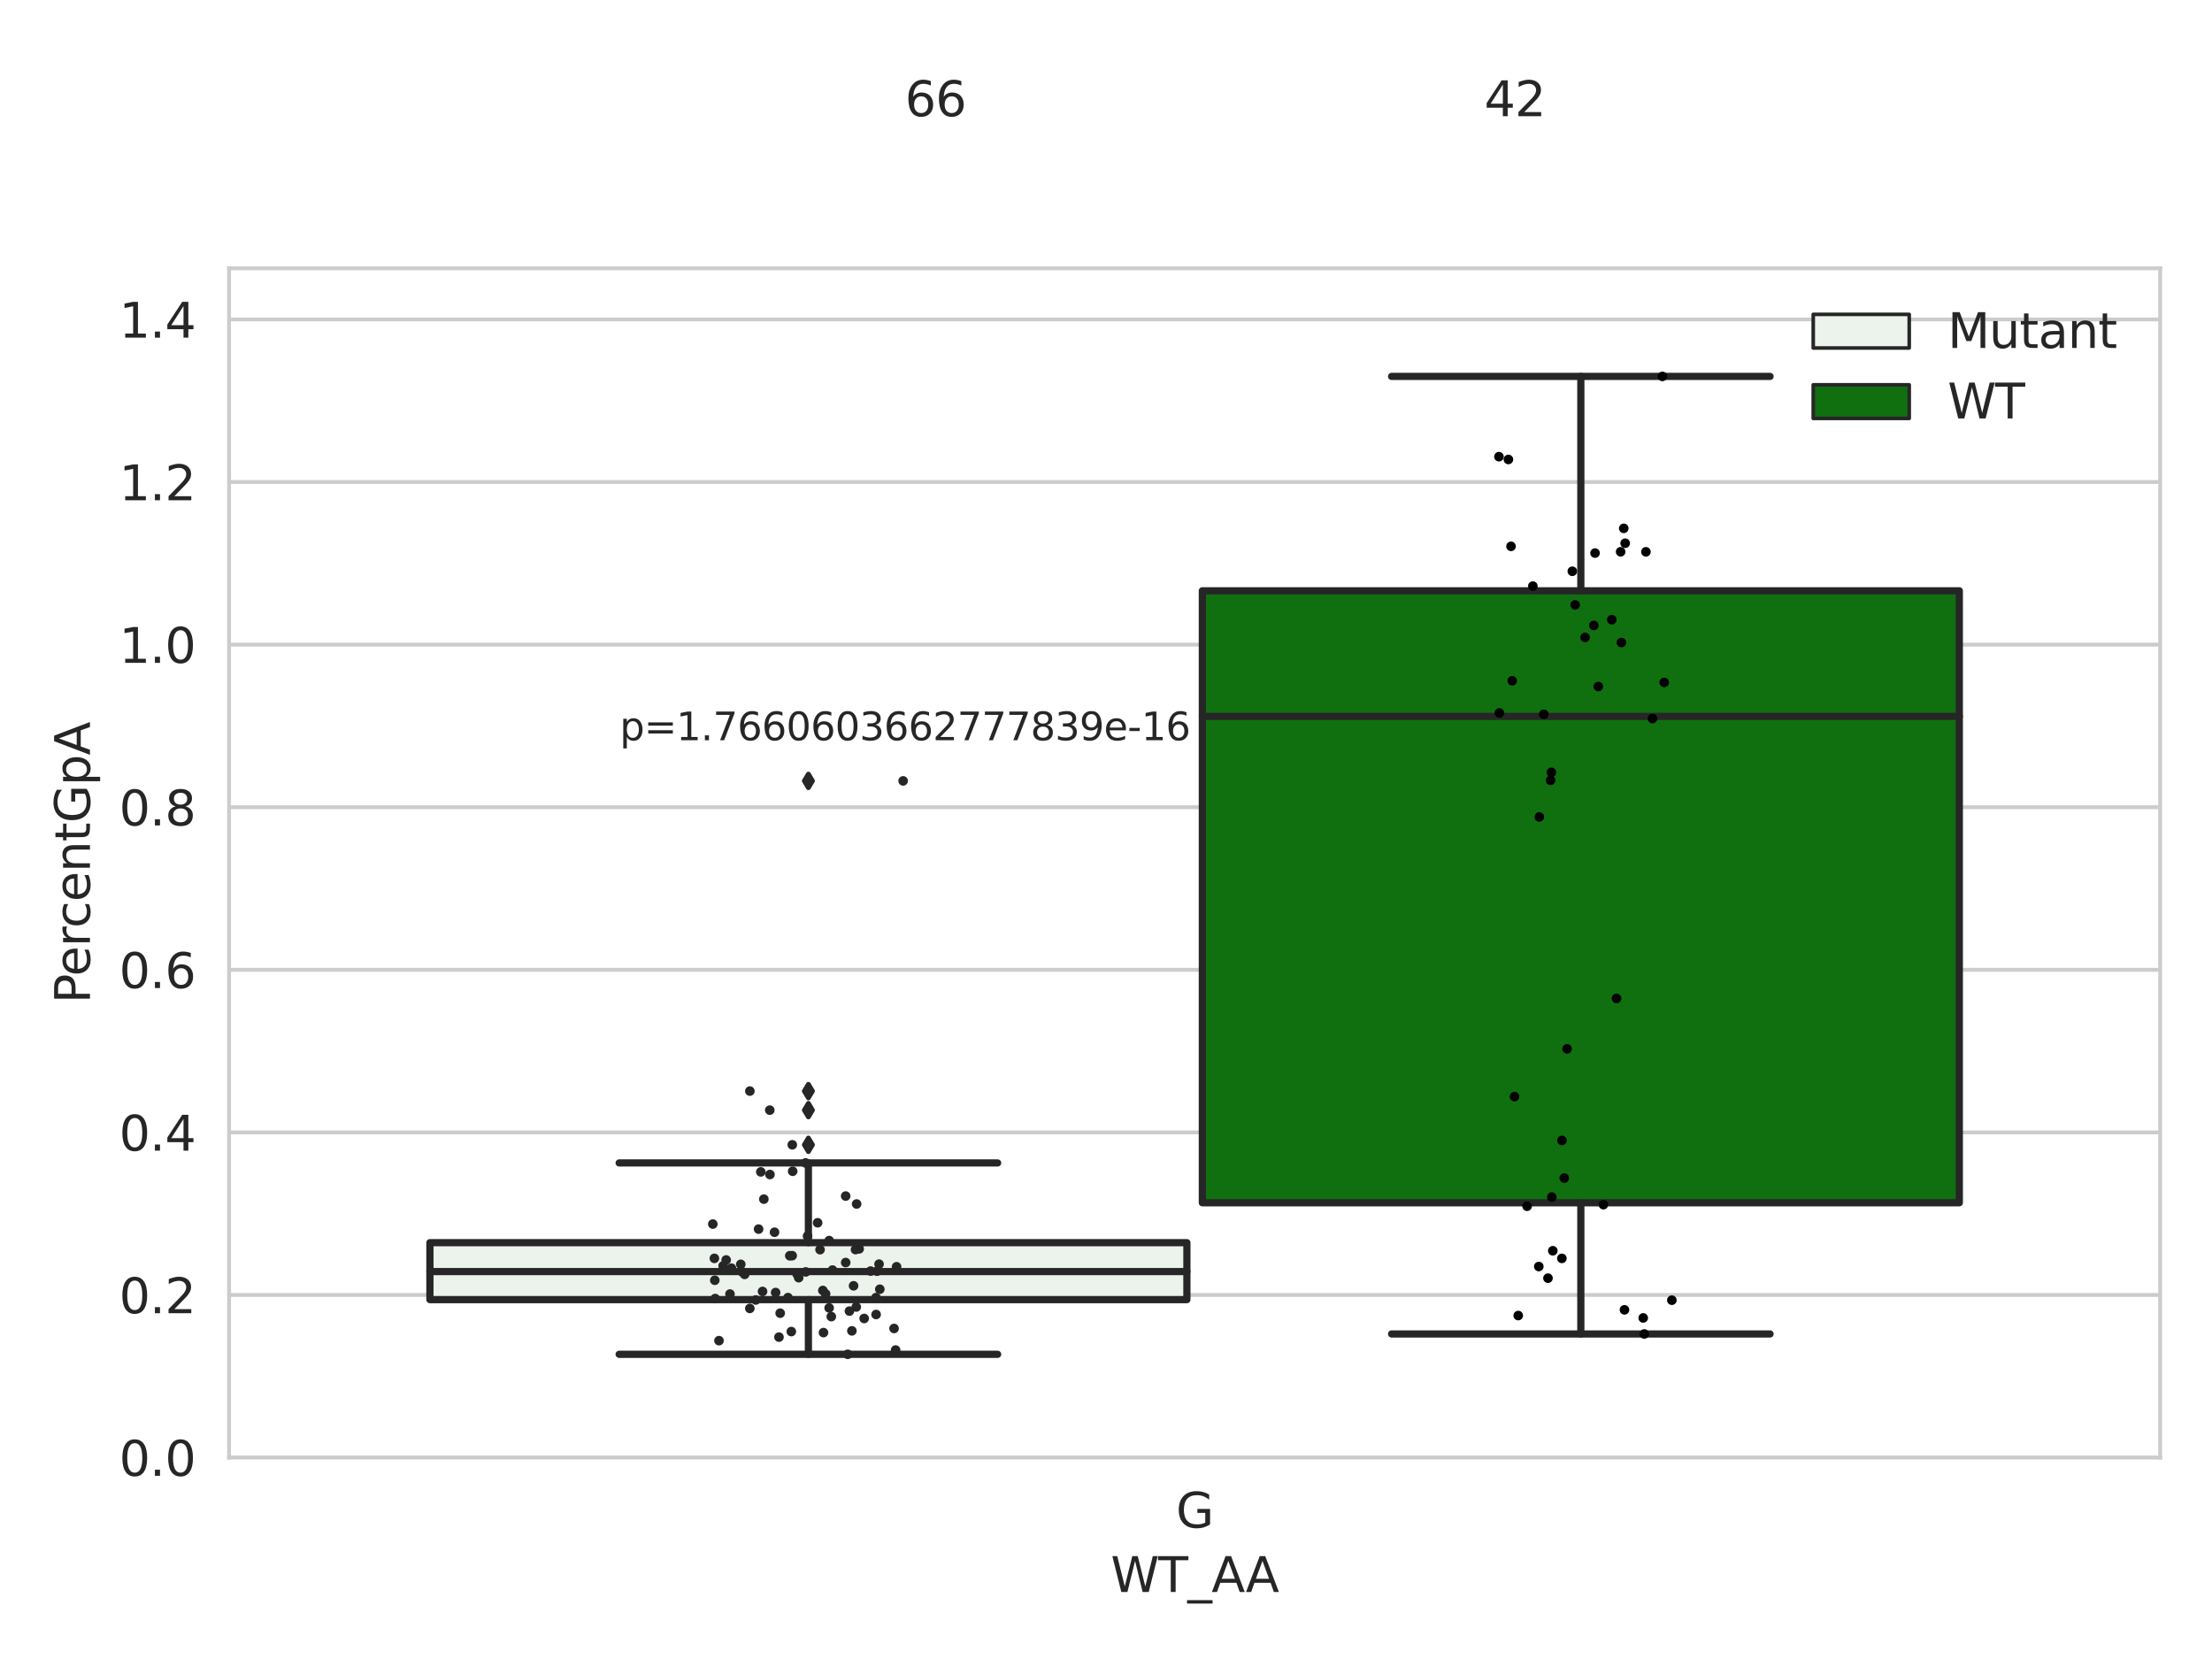 <?xml version="1.0" encoding="utf-8" standalone="no"?>
<!DOCTYPE svg PUBLIC "-//W3C//DTD SVG 1.1//EN"
  "http://www.w3.org/Graphics/SVG/1.1/DTD/svg11.dtd">
<svg xmlns:xlink="http://www.w3.org/1999/xlink" width="460.8pt" height="345.6pt" viewBox="0 0 460.8 345.6" xmlns="http://www.w3.org/2000/svg" version="1.1">
 <defs>
  <style type="text/css">*{stroke-linejoin: round; stroke-linecap: butt}</style>
 </defs>
 <g id="figure_1">
  <g id="patch_1">
   <path d="M 0 345.6 
L 460.8 345.6 
L 460.8 0 
L 0 0 
z
" style="fill: #ffffff"/>
  </g>
  <g id="axes_1">
   <g id="patch_2">
    <path d="M 47.72 303.64 
L 450 303.64 
L 450 55.89 
L 47.72 55.89 
z
" style="fill: #ffffff"/>
   </g>
   <g id="matplotlib.axis_1">
    <g id="xtick_1">
     <g id="text_1">
      <!-- G -->
      <g style="fill: #262626" transform="translate(244.986 318.238) scale(0.1 -0.1)">
       <defs>
        <path id="DejaVuSans-47" d="M 3809 666 
L 3809 1919 
L 2778 1919 
L 2778 2438 
L 4434 2438 
L 4434 434 
Q 4069 175 3628 42 
Q 3188 -91 2688 -91 
Q 1594 -91 976 548 
Q 359 1188 359 2328 
Q 359 3472 976 4111 
Q 1594 4750 2688 4750 
Q 3144 4750 3555 4637 
Q 3966 4525 4313 4306 
L 4313 3634 
Q 3963 3931 3569 4081 
Q 3175 4231 2741 4231 
Q 1884 4231 1454 3753 
Q 1025 3275 1025 2328 
Q 1025 1384 1454 906 
Q 1884 428 2741 428 
Q 3075 428 3337 486 
Q 3600 544 3809 666 
z
" transform="scale(0.016)"/>
       </defs>
       <use xlink:href="#DejaVuSans-47"/>
      </g>
     </g>
    </g>
    <g id="text_2">
     <!-- WT_AA -->
     <g style="fill: #262626" transform="translate(231.384 331.638) scale(0.1 -0.1)">
      <defs>
       <path id="DejaVuSans-57" d="M 213 4666 
L 850 4666 
L 1831 722 
L 2809 4666 
L 3519 4666 
L 4500 722 
L 5478 4666 
L 6119 4666 
L 4947 0 
L 4153 0 
L 3169 4050 
L 2175 0 
L 1381 0 
L 213 4666 
z
" transform="scale(0.016)"/>
       <path id="DejaVuSans-54" d="M -19 4666 
L 3928 4666 
L 3928 4134 
L 2272 4134 
L 2272 0 
L 1638 0 
L 1638 4134 
L -19 4134 
L -19 4666 
z
" transform="scale(0.016)"/>
       <path id="DejaVuSans-5f" d="M 3263 -1063 
L 3263 -1509 
L -63 -1509 
L -63 -1063 
L 3263 -1063 
z
" transform="scale(0.016)"/>
       <path id="DejaVuSans-41" d="M 2188 4044 
L 1331 1722 
L 3047 1722 
L 2188 4044 
z
M 1831 4666 
L 2547 4666 
L 4325 0 
L 3669 0 
L 3244 1197 
L 1141 1197 
L 716 0 
L 50 0 
L 1831 4666 
z
" transform="scale(0.016)"/>
      </defs>
      <use xlink:href="#DejaVuSans-57"/>
      <use xlink:href="#DejaVuSans-54" x="98.877"/>
      <use xlink:href="#DejaVuSans-5f" x="159.961"/>
      <use xlink:href="#DejaVuSans-41" x="209.961"/>
      <use xlink:href="#DejaVuSans-41" x="281.119"/>
     </g>
    </g>
   </g>
   <g id="matplotlib.axis_2">
    <g id="ytick_1">
     <g id="line2d_1">
      <path d="M 47.72 303.64 
L 450 303.64 
" clip-path="url(#p325fa0facd)" style="fill: none; stroke: #cccccc; stroke-width: 0.8; stroke-linecap: round"/>
     </g>
     <g id="text_3">
      <!-- 0.0 -->
      <g style="fill: #262626" transform="translate(24.817 307.439) scale(0.1 -0.1)">
       <defs>
        <path id="DejaVuSans-30" d="M 2034 4250 
Q 1547 4250 1301 3770 
Q 1056 3291 1056 2328 
Q 1056 1369 1301 889 
Q 1547 409 2034 409 
Q 2525 409 2770 889 
Q 3016 1369 3016 2328 
Q 3016 3291 2770 3770 
Q 2525 4250 2034 4250 
z
M 2034 4750 
Q 2819 4750 3233 4129 
Q 3647 3509 3647 2328 
Q 3647 1150 3233 529 
Q 2819 -91 2034 -91 
Q 1250 -91 836 529 
Q 422 1150 422 2328 
Q 422 3509 836 4129 
Q 1250 4750 2034 4750 
z
" transform="scale(0.016)"/>
        <path id="DejaVuSans-2e" d="M 684 794 
L 1344 794 
L 1344 0 
L 684 0 
L 684 794 
z
" transform="scale(0.016)"/>
       </defs>
       <use xlink:href="#DejaVuSans-30"/>
       <use xlink:href="#DejaVuSans-2e" x="63.623"/>
       <use xlink:href="#DejaVuSans-30" x="95.41"/>
      </g>
     </g>
    </g>
    <g id="ytick_2">
     <g id="line2d_2">
      <path d="M 47.72 269.769 
L 450 269.769 
" clip-path="url(#p325fa0facd)" style="fill: none; stroke: #cccccc; stroke-width: 0.8; stroke-linecap: round"/>
     </g>
     <g id="text_4">
      <!-- 0.2 -->
      <g style="fill: #262626" transform="translate(24.817 273.568) scale(0.1 -0.1)">
       <defs>
        <path id="DejaVuSans-32" d="M 1228 531 
L 3431 531 
L 3431 0 
L 469 0 
L 469 531 
Q 828 903 1448 1529 
Q 2069 2156 2228 2338 
Q 2531 2678 2651 2914 
Q 2772 3150 2772 3378 
Q 2772 3750 2511 3984 
Q 2250 4219 1831 4219 
Q 1534 4219 1204 4116 
Q 875 4013 500 3803 
L 500 4441 
Q 881 4594 1212 4672 
Q 1544 4750 1819 4750 
Q 2544 4750 2975 4387 
Q 3406 4025 3406 3419 
Q 3406 3131 3298 2873 
Q 3191 2616 2906 2266 
Q 2828 2175 2409 1742 
Q 1991 1309 1228 531 
z
" transform="scale(0.016)"/>
       </defs>
       <use xlink:href="#DejaVuSans-30"/>
       <use xlink:href="#DejaVuSans-2e" x="63.623"/>
       <use xlink:href="#DejaVuSans-32" x="95.41"/>
      </g>
     </g>
    </g>
    <g id="ytick_3">
     <g id="line2d_3">
      <path d="M 47.72 235.898 
L 450 235.898 
" clip-path="url(#p325fa0facd)" style="fill: none; stroke: #cccccc; stroke-width: 0.8; stroke-linecap: round"/>
     </g>
     <g id="text_5">
      <!-- 0.4 -->
      <g style="fill: #262626" transform="translate(24.817 239.697) scale(0.1 -0.1)">
       <defs>
        <path id="DejaVuSans-34" d="M 2419 4116 
L 825 1625 
L 2419 1625 
L 2419 4116 
z
M 2253 4666 
L 3047 4666 
L 3047 1625 
L 3713 1625 
L 3713 1100 
L 3047 1100 
L 3047 0 
L 2419 0 
L 2419 1100 
L 313 1100 
L 313 1709 
L 2253 4666 
z
" transform="scale(0.016)"/>
       </defs>
       <use xlink:href="#DejaVuSans-30"/>
       <use xlink:href="#DejaVuSans-2e" x="63.623"/>
       <use xlink:href="#DejaVuSans-34" x="95.41"/>
      </g>
     </g>
    </g>
    <g id="ytick_4">
     <g id="line2d_4">
      <path d="M 47.72 202.026 
L 450 202.026 
" clip-path="url(#p325fa0facd)" style="fill: none; stroke: #cccccc; stroke-width: 0.8; stroke-linecap: round"/>
     </g>
     <g id="text_6">
      <!-- 0.6 -->
      <g style="fill: #262626" transform="translate(24.817 205.826) scale(0.1 -0.1)">
       <defs>
        <path id="DejaVuSans-36" d="M 2113 2584 
Q 1688 2584 1439 2293 
Q 1191 2003 1191 1497 
Q 1191 994 1439 701 
Q 1688 409 2113 409 
Q 2538 409 2786 701 
Q 3034 994 3034 1497 
Q 3034 2003 2786 2293 
Q 2538 2584 2113 2584 
z
M 3366 4563 
L 3366 3988 
Q 3128 4100 2886 4159 
Q 2644 4219 2406 4219 
Q 1781 4219 1451 3797 
Q 1122 3375 1075 2522 
Q 1259 2794 1537 2939 
Q 1816 3084 2150 3084 
Q 2853 3084 3261 2657 
Q 3669 2231 3669 1497 
Q 3669 778 3244 343 
Q 2819 -91 2113 -91 
Q 1303 -91 875 529 
Q 447 1150 447 2328 
Q 447 3434 972 4092 
Q 1497 4750 2381 4750 
Q 2619 4750 2861 4703 
Q 3103 4656 3366 4563 
z
" transform="scale(0.016)"/>
       </defs>
       <use xlink:href="#DejaVuSans-30"/>
       <use xlink:href="#DejaVuSans-2e" x="63.623"/>
       <use xlink:href="#DejaVuSans-36" x="95.41"/>
      </g>
     </g>
    </g>
    <g id="ytick_5">
     <g id="line2d_5">
      <path d="M 47.72 168.155 
L 450 168.155 
" clip-path="url(#p325fa0facd)" style="fill: none; stroke: #cccccc; stroke-width: 0.8; stroke-linecap: round"/>
     </g>
     <g id="text_7">
      <!-- 0.8 -->
      <g style="fill: #262626" transform="translate(24.817 171.954) scale(0.1 -0.1)">
       <defs>
        <path id="DejaVuSans-38" d="M 2034 2216 
Q 1584 2216 1326 1975 
Q 1069 1734 1069 1313 
Q 1069 891 1326 650 
Q 1584 409 2034 409 
Q 2484 409 2743 651 
Q 3003 894 3003 1313 
Q 3003 1734 2745 1975 
Q 2488 2216 2034 2216 
z
M 1403 2484 
Q 997 2584 770 2862 
Q 544 3141 544 3541 
Q 544 4100 942 4425 
Q 1341 4750 2034 4750 
Q 2731 4750 3128 4425 
Q 3525 4100 3525 3541 
Q 3525 3141 3298 2862 
Q 3072 2584 2669 2484 
Q 3125 2378 3379 2068 
Q 3634 1759 3634 1313 
Q 3634 634 3220 271 
Q 2806 -91 2034 -91 
Q 1263 -91 848 271 
Q 434 634 434 1313 
Q 434 1759 690 2068 
Q 947 2378 1403 2484 
z
M 1172 3481 
Q 1172 3119 1398 2916 
Q 1625 2713 2034 2713 
Q 2441 2713 2670 2916 
Q 2900 3119 2900 3481 
Q 2900 3844 2670 4047 
Q 2441 4250 2034 4250 
Q 1625 4250 1398 4047 
Q 1172 3844 1172 3481 
z
" transform="scale(0.016)"/>
       </defs>
       <use xlink:href="#DejaVuSans-30"/>
       <use xlink:href="#DejaVuSans-2e" x="63.623"/>
       <use xlink:href="#DejaVuSans-38" x="95.41"/>
      </g>
     </g>
    </g>
    <g id="ytick_6">
     <g id="line2d_6">
      <path d="M 47.72 134.284 
L 450 134.284 
" clip-path="url(#p325fa0facd)" style="fill: none; stroke: #cccccc; stroke-width: 0.8; stroke-linecap: round"/>
     </g>
     <g id="text_8">
      <!-- 1.0 -->
      <g style="fill: #262626" transform="translate(24.817 138.083) scale(0.1 -0.1)">
       <defs>
        <path id="DejaVuSans-31" d="M 794 531 
L 1825 531 
L 1825 4091 
L 703 3866 
L 703 4441 
L 1819 4666 
L 2450 4666 
L 2450 531 
L 3481 531 
L 3481 0 
L 794 0 
L 794 531 
z
" transform="scale(0.016)"/>
       </defs>
       <use xlink:href="#DejaVuSans-31"/>
       <use xlink:href="#DejaVuSans-2e" x="63.623"/>
       <use xlink:href="#DejaVuSans-30" x="95.41"/>
      </g>
     </g>
    </g>
    <g id="ytick_7">
     <g id="line2d_7">
      <path d="M 47.72 100.413 
L 450 100.413 
" clip-path="url(#p325fa0facd)" style="fill: none; stroke: #cccccc; stroke-width: 0.8; stroke-linecap: round"/>
     </g>
     <g id="text_9">
      <!-- 1.2 -->
      <g style="fill: #262626" transform="translate(24.817 104.212) scale(0.1 -0.1)">
       <use xlink:href="#DejaVuSans-31"/>
       <use xlink:href="#DejaVuSans-2e" x="63.623"/>
       <use xlink:href="#DejaVuSans-32" x="95.41"/>
      </g>
     </g>
    </g>
    <g id="ytick_8">
     <g id="line2d_8">
      <path d="M 47.72 66.542 
L 450 66.542 
" clip-path="url(#p325fa0facd)" style="fill: none; stroke: #cccccc; stroke-width: 0.8; stroke-linecap: round"/>
     </g>
     <g id="text_10">
      <!-- 1.4 -->
      <g style="fill: #262626" transform="translate(24.817 70.341) scale(0.1 -0.1)">
       <use xlink:href="#DejaVuSans-31"/>
       <use xlink:href="#DejaVuSans-2e" x="63.623"/>
       <use xlink:href="#DejaVuSans-34" x="95.41"/>
      </g>
     </g>
    </g>
    <g id="text_11">
     <!-- PercentGpA -->
     <g style="fill: #262626" transform="translate(18.737 209.041) rotate(-90) scale(0.1 -0.1)">
      <defs>
       <path id="DejaVuSans-50" d="M 1259 4147 
L 1259 2394 
L 2053 2394 
Q 2494 2394 2734 2622 
Q 2975 2850 2975 3272 
Q 2975 3691 2734 3919 
Q 2494 4147 2053 4147 
L 1259 4147 
z
M 628 4666 
L 2053 4666 
Q 2838 4666 3239 4311 
Q 3641 3956 3641 3272 
Q 3641 2581 3239 2228 
Q 2838 1875 2053 1875 
L 1259 1875 
L 1259 0 
L 628 0 
L 628 4666 
z
" transform="scale(0.016)"/>
       <path id="DejaVuSans-65" d="M 3597 1894 
L 3597 1613 
L 953 1613 
Q 991 1019 1311 708 
Q 1631 397 2203 397 
Q 2534 397 2845 478 
Q 3156 559 3463 722 
L 3463 178 
Q 3153 47 2828 -22 
Q 2503 -91 2169 -91 
Q 1331 -91 842 396 
Q 353 884 353 1716 
Q 353 2575 817 3079 
Q 1281 3584 2069 3584 
Q 2775 3584 3186 3129 
Q 3597 2675 3597 1894 
z
M 3022 2063 
Q 3016 2534 2758 2815 
Q 2500 3097 2075 3097 
Q 1594 3097 1305 2825 
Q 1016 2553 972 2059 
L 3022 2063 
z
" transform="scale(0.016)"/>
       <path id="DejaVuSans-72" d="M 2631 2963 
Q 2534 3019 2420 3045 
Q 2306 3072 2169 3072 
Q 1681 3072 1420 2755 
Q 1159 2438 1159 1844 
L 1159 0 
L 581 0 
L 581 3500 
L 1159 3500 
L 1159 2956 
Q 1341 3275 1631 3429 
Q 1922 3584 2338 3584 
Q 2397 3584 2469 3576 
Q 2541 3569 2628 3553 
L 2631 2963 
z
" transform="scale(0.016)"/>
       <path id="DejaVuSans-63" d="M 3122 3366 
L 3122 2828 
Q 2878 2963 2633 3030 
Q 2388 3097 2138 3097 
Q 1578 3097 1268 2742 
Q 959 2388 959 1747 
Q 959 1106 1268 751 
Q 1578 397 2138 397 
Q 2388 397 2633 464 
Q 2878 531 3122 666 
L 3122 134 
Q 2881 22 2623 -34 
Q 2366 -91 2075 -91 
Q 1284 -91 818 406 
Q 353 903 353 1747 
Q 353 2603 823 3093 
Q 1294 3584 2113 3584 
Q 2378 3584 2631 3529 
Q 2884 3475 3122 3366 
z
" transform="scale(0.016)"/>
       <path id="DejaVuSans-6e" d="M 3513 2113 
L 3513 0 
L 2938 0 
L 2938 2094 
Q 2938 2591 2744 2837 
Q 2550 3084 2163 3084 
Q 1697 3084 1428 2787 
Q 1159 2491 1159 1978 
L 1159 0 
L 581 0 
L 581 3500 
L 1159 3500 
L 1159 2956 
Q 1366 3272 1645 3428 
Q 1925 3584 2291 3584 
Q 2894 3584 3203 3211 
Q 3513 2838 3513 2113 
z
" transform="scale(0.016)"/>
       <path id="DejaVuSans-74" d="M 1172 4494 
L 1172 3500 
L 2356 3500 
L 2356 3053 
L 1172 3053 
L 1172 1153 
Q 1172 725 1289 603 
Q 1406 481 1766 481 
L 2356 481 
L 2356 0 
L 1766 0 
Q 1100 0 847 248 
Q 594 497 594 1153 
L 594 3053 
L 172 3053 
L 172 3500 
L 594 3500 
L 594 4494 
L 1172 4494 
z
" transform="scale(0.016)"/>
       <path id="DejaVuSans-70" d="M 1159 525 
L 1159 -1331 
L 581 -1331 
L 581 3500 
L 1159 3500 
L 1159 2969 
Q 1341 3281 1617 3432 
Q 1894 3584 2278 3584 
Q 2916 3584 3314 3078 
Q 3713 2572 3713 1747 
Q 3713 922 3314 415 
Q 2916 -91 2278 -91 
Q 1894 -91 1617 61 
Q 1341 213 1159 525 
z
M 3116 1747 
Q 3116 2381 2855 2742 
Q 2594 3103 2138 3103 
Q 1681 3103 1420 2742 
Q 1159 2381 1159 1747 
Q 1159 1113 1420 752 
Q 1681 391 2138 391 
Q 2594 391 2855 752 
Q 3116 1113 3116 1747 
z
" transform="scale(0.016)"/>
      </defs>
      <use xlink:href="#DejaVuSans-50"/>
      <use xlink:href="#DejaVuSans-65" x="56.678"/>
      <use xlink:href="#DejaVuSans-72" x="118.201"/>
      <use xlink:href="#DejaVuSans-63" x="157.064"/>
      <use xlink:href="#DejaVuSans-65" x="212.045"/>
      <use xlink:href="#DejaVuSans-6e" x="273.568"/>
      <use xlink:href="#DejaVuSans-74" x="336.947"/>
      <use xlink:href="#DejaVuSans-47" x="376.156"/>
      <use xlink:href="#DejaVuSans-70" x="453.646"/>
      <use xlink:href="#DejaVuSans-41" x="517.123"/>
     </g>
    </g>
   </g>
   <g id="patch_3">
    <path d="M 89.557 270.736 
L 247.251 270.736 
L 247.251 258.868 
L 89.557 258.868 
L 89.557 270.736 
z
" clip-path="url(#p325fa0facd)" style="fill: #ecf2ec; stroke: #262626; stroke-width: 1.5; stroke-linejoin: miter"/>
   </g>
   <g id="patch_4">
    <path d="M 250.469 250.559 
L 408.163 250.559 
L 408.163 123.072 
L 250.469 123.072 
L 250.469 250.559 
z
" clip-path="url(#p325fa0facd)" style="fill: #107010; stroke: #262626; stroke-width: 1.5; stroke-linejoin: miter"/>
   </g>
   <g id="patch_5">
    <path d="M 248.86 303.64 
L 248.86 303.64 
L 248.86 303.64 
L 248.86 303.64 
z
" clip-path="url(#p325fa0facd)" style="fill: #ecf2ec; stroke: #262626; stroke-width: 0.75; stroke-linejoin: miter"/>
   </g>
   <g id="patch_6">
    <path d="M 248.86 303.64 
L 248.86 303.64 
L 248.86 303.64 
L 248.86 303.64 
z
" clip-path="url(#p325fa0facd)" style="fill: #107010; stroke: #262626; stroke-width: 0.75; stroke-linejoin: miter"/>
   </g>
   <g id="PathCollection_1"/>
   <g id="PathCollection_2"/>
   <g id="line2d_9">
    <path d="M 168.404 270.736 
L 168.404 282.127 
" clip-path="url(#p325fa0facd)" style="fill: none; stroke: #262626; stroke-width: 1.5; stroke-linecap: round"/>
   </g>
   <g id="line2d_10">
    <path d="M 168.404 258.868 
L 168.404 242.261 
" clip-path="url(#p325fa0facd)" style="fill: none; stroke: #262626; stroke-width: 1.5; stroke-linecap: round"/>
   </g>
   <g id="line2d_11">
    <path d="M 128.981 282.127 
L 207.827 282.127 
" clip-path="url(#p325fa0facd)" style="fill: none; stroke: #262626; stroke-width: 1.5; stroke-linecap: round"/>
   </g>
   <g id="line2d_12">
    <path d="M 128.981 242.261 
L 207.827 242.261 
" clip-path="url(#p325fa0facd)" style="fill: none; stroke: #262626; stroke-width: 1.5; stroke-linecap: round"/>
   </g>
   <g id="line2d_13">
    <defs>
     <path id="mb00501d891" d="M -0 1.414 
L 0.849 0 
L 0 -1.414 
L -0.849 -0 
z
" style="stroke: #262626; stroke-linejoin: miter"/>
    </defs>
    <g clip-path="url(#p325fa0facd)">
     <use xlink:href="#mb00501d891" x="168.404" y="231.262" style="fill: #262626; stroke: #262626; stroke-linejoin: miter"/>
     <use xlink:href="#mb00501d891" x="168.404" y="227.295" style="fill: #262626; stroke: #262626; stroke-linejoin: miter"/>
     <use xlink:href="#mb00501d891" x="168.404" y="238.481" style="fill: #262626; stroke: #262626; stroke-linejoin: miter"/>
     <use xlink:href="#mb00501d891" x="168.404" y="162.674" style="fill: #262626; stroke: #262626; stroke-linejoin: miter"/>
    </g>
   </g>
   <g id="line2d_14">
    <path d="M 329.316 250.559 
L 329.316 277.888 
" clip-path="url(#p325fa0facd)" style="fill: none; stroke: #262626; stroke-width: 1.5; stroke-linecap: round"/>
   </g>
   <g id="line2d_15">
    <path d="M 329.316 123.072 
L 329.316 78.412 
" clip-path="url(#p325fa0facd)" style="fill: none; stroke: #262626; stroke-width: 1.5; stroke-linecap: round"/>
   </g>
   <g id="line2d_16">
    <path d="M 289.893 277.888 
L 368.739 277.888 
" clip-path="url(#p325fa0facd)" style="fill: none; stroke: #262626; stroke-width: 1.5; stroke-linecap: round"/>
   </g>
   <g id="line2d_17">
    <path d="M 289.893 78.412 
L 368.739 78.412 
" clip-path="url(#p325fa0facd)" style="fill: none; stroke: #262626; stroke-width: 1.5; stroke-linecap: round"/>
   </g>
   <g id="line2d_18"/>
   <g id="line2d_19">
    <path d="M 89.557 264.887 
L 247.251 264.887 
" clip-path="url(#p325fa0facd)" style="fill: none; stroke: #262626; stroke-width: 1.5; stroke-linecap: round"/>
   </g>
   <g id="line2d_20">
    <path d="M 250.469 149.242 
L 408.163 149.242 
" clip-path="url(#p325fa0facd)" style="fill: none; stroke: #262626; stroke-width: 1.5; stroke-linecap: round"/>
   </g>
   <g id="patch_7">
    <path d="M 47.72 303.64 
L 47.72 55.89 
" style="fill: none; stroke: #cccccc; stroke-width: 0.8; stroke-linejoin: miter; stroke-linecap: square"/>
   </g>
   <g id="patch_8">
    <path d="M 450 303.64 
L 450 55.89 
" style="fill: none; stroke: #cccccc; stroke-width: 0.8; stroke-linejoin: miter; stroke-linecap: square"/>
   </g>
   <g id="patch_9">
    <path d="M 47.72 303.64 
L 450 303.64 
" style="fill: none; stroke: #cccccc; stroke-width: 0.8; stroke-linejoin: miter; stroke-linecap: square"/>
   </g>
   <g id="patch_10">
    <path d="M 47.72 55.89 
L 450 55.89 
" style="fill: none; stroke: #cccccc; stroke-width: 0.8; stroke-linejoin: miter; stroke-linecap: square"/>
   </g>
   <g id="PathCollection_3">
    <defs>
     <path id="C0_0_678a2bafcb" d="M 0 1 
C 0.265 1 0.52 0.895 0.707 0.707 
C 0.895 0.52 1 0.265 1 -0 
C 1 -0.265 0.895 -0.52 0.707 -0.707 
C 0.52 -0.895 0.265 -1 0 -1 
C -0.265 -1 -0.52 -0.895 -0.707 -0.707 
C -0.895 -0.52 -1 -0.265 -1 0 
C -1 0.265 -0.895 0.52 -0.707 0.707 
C -0.52 0.895 -0.265 1 0 1 
z
"/>
    </defs>
    <g clip-path="url(#p325fa0facd)">
     <use xlink:href="#C0_0_678a2bafcb" x="170.328" y="254.729" style="fill: #262626"/>
    </g>
    <g clip-path="url(#p325fa0facd)">
     <use xlink:href="#C0_0_678a2bafcb" x="181.362" y="264.786" style="fill: #262626"/>
    </g>
    <g clip-path="url(#p325fa0facd)">
     <use xlink:href="#C0_0_678a2bafcb" x="160.394" y="244.674" style="fill: #262626"/>
    </g>
    <g clip-path="url(#p325fa0facd)">
     <use xlink:href="#C0_0_678a2bafcb" x="161.352" y="256.699" style="fill: #262626"/>
    </g>
    <g clip-path="url(#p325fa0facd)">
     <use xlink:href="#C0_0_678a2bafcb" x="180.021" y="274.663" style="fill: #262626"/>
    </g>
    <g clip-path="url(#p325fa0facd)">
     <use xlink:href="#C0_0_678a2bafcb" x="186.571" y="281.239" style="fill: #262626"/>
    </g>
    <g clip-path="url(#p325fa0facd)">
     <use xlink:href="#C0_0_678a2bafcb" x="155.124" y="265.478" style="fill: #262626"/>
    </g>
    <g clip-path="url(#p325fa0facd)">
     <use xlink:href="#C0_0_678a2bafcb" x="158.49" y="244.127" style="fill: #262626"/>
    </g>
    <g clip-path="url(#p325fa0facd)">
     <use xlink:href="#C0_0_678a2bafcb" x="168.23" y="257.498" style="fill: #262626"/>
    </g>
    <g clip-path="url(#p325fa0facd)">
     <use xlink:href="#C0_0_678a2bafcb" x="164.846" y="277.392" style="fill: #262626"/>
    </g>
    <g clip-path="url(#p325fa0facd)">
     <use xlink:href="#C0_0_678a2bafcb" x="183.123" y="263.343" style="fill: #262626"/>
    </g>
    <g clip-path="url(#p325fa0facd)">
     <use xlink:href="#C0_0_678a2bafcb" x="178.448" y="250.813" style="fill: #262626"/>
    </g>
    <g clip-path="url(#p325fa0facd)">
     <use xlink:href="#C0_0_678a2bafcb" x="154.318" y="263.381" style="fill: #262626"/>
    </g>
    <g clip-path="url(#p325fa0facd)">
     <use xlink:href="#C0_0_678a2bafcb" x="176.954" y="273.124" style="fill: #262626"/>
    </g>
    <g clip-path="url(#p325fa0facd)">
     <use xlink:href="#C0_0_678a2bafcb" x="177.464" y="277.244" style="fill: #262626"/>
    </g>
    <g clip-path="url(#p325fa0facd)">
     <use xlink:href="#C0_0_678a2bafcb" x="176.598" y="282.127" style="fill: #262626"/>
    </g>
    <g clip-path="url(#p325fa0facd)">
     <use xlink:href="#C0_0_678a2bafcb" x="150.643" y="263.703" style="fill: #262626"/>
    </g>
    <g clip-path="url(#p325fa0facd)">
     <use xlink:href="#C0_0_678a2bafcb" x="164.527" y="261.594" style="fill: #262626"/>
    </g>
    <g clip-path="url(#p325fa0facd)">
     <use xlink:href="#C0_0_678a2bafcb" x="186.77" y="263.888" style="fill: #262626"/>
    </g>
    <g clip-path="url(#p325fa0facd)">
     <use xlink:href="#C0_0_678a2bafcb" x="158.854" y="269.032" style="fill: #262626"/>
    </g>
    <g clip-path="url(#p325fa0facd)">
     <use xlink:href="#C0_0_678a2bafcb" x="148.818" y="262.139" style="fill: #262626"/>
    </g>
    <g clip-path="url(#p325fa0facd)">
     <use xlink:href="#C0_0_678a2bafcb" x="164.153" y="270.312" style="fill: #262626"/>
    </g>
    <g clip-path="url(#p325fa0facd)">
     <use xlink:href="#C0_0_678a2bafcb" x="148.492" y="254.997" style="fill: #262626"/>
    </g>
    <g clip-path="url(#p325fa0facd)">
     <use xlink:href="#C0_0_678a2bafcb" x="161.579" y="269.258" style="fill: #262626"/>
    </g>
    <g clip-path="url(#p325fa0facd)">
     <use xlink:href="#C0_0_678a2bafcb" x="166.033" y="265.389" style="fill: #262626"/>
    </g>
    <g clip-path="url(#p325fa0facd)">
     <use xlink:href="#C0_0_678a2bafcb" x="183.28" y="268.57" style="fill: #262626"/>
    </g>
    <g clip-path="url(#p325fa0facd)">
     <use xlink:href="#C0_0_678a2bafcb" x="152.069" y="269.573" style="fill: #262626"/>
    </g>
    <g clip-path="url(#p325fa0facd)">
     <use xlink:href="#C0_0_678a2bafcb" x="182.488" y="270.308" style="fill: #262626"/>
    </g>
    <g clip-path="url(#p325fa0facd)">
     <use xlink:href="#C0_0_678a2bafcb" x="171.991" y="269.541" style="fill: #262626"/>
    </g>
    <g clip-path="url(#p325fa0facd)">
     <use xlink:href="#C0_0_678a2bafcb" x="170.832" y="260.327" style="fill: #262626"/>
    </g>
    <g clip-path="url(#p325fa0facd)">
     <use xlink:href="#C0_0_678a2bafcb" x="149.777" y="279.282" style="fill: #262626"/>
    </g>
    <g clip-path="url(#p325fa0facd)">
     <use xlink:href="#C0_0_678a2bafcb" x="177.816" y="267.856" style="fill: #262626"/>
    </g>
    <g clip-path="url(#p325fa0facd)">
     <use xlink:href="#C0_0_678a2bafcb" x="165.025" y="261.579" style="fill: #262626"/>
    </g>
    <g clip-path="url(#p325fa0facd)">
     <use xlink:href="#C0_0_678a2bafcb" x="162.524" y="273.559" style="fill: #262626"/>
    </g>
    <g clip-path="url(#p325fa0facd)">
     <use xlink:href="#C0_0_678a2bafcb" x="167.82" y="242.261" style="fill: #262626"/>
    </g>
    <g clip-path="url(#p325fa0facd)">
     <use xlink:href="#C0_0_678a2bafcb" x="160.358" y="231.262" style="fill: #262626"/>
    </g>
    <g clip-path="url(#p325fa0facd)">
     <use xlink:href="#C0_0_678a2bafcb" x="148.985" y="270.513" style="fill: #262626"/>
    </g>
    <g clip-path="url(#p325fa0facd)">
     <use xlink:href="#C0_0_678a2bafcb" x="173.178" y="274.272" style="fill: #262626"/>
    </g>
    <g clip-path="url(#p325fa0facd)">
     <use xlink:href="#C0_0_678a2bafcb" x="171.414" y="268.83" style="fill: #262626"/>
    </g>
    <g clip-path="url(#p325fa0facd)">
     <use xlink:href="#C0_0_678a2bafcb" x="156.21" y="227.295" style="fill: #262626"/>
    </g>
    <g clip-path="url(#p325fa0facd)">
     <use xlink:href="#C0_0_678a2bafcb" x="178.373" y="272.271" style="fill: #262626"/>
    </g>
    <g clip-path="url(#p325fa0facd)">
     <use xlink:href="#C0_0_678a2bafcb" x="167.861" y="264.963" style="fill: #262626"/>
    </g>
    <g clip-path="url(#p325fa0facd)">
     <use xlink:href="#C0_0_678a2bafcb" x="173.429" y="264.576" style="fill: #262626"/>
    </g>
    <g clip-path="url(#p325fa0facd)">
     <use xlink:href="#C0_0_678a2bafcb" x="178.98" y="260.165" style="fill: #262626"/>
    </g>
    <g clip-path="url(#p325fa0facd)">
     <use xlink:href="#C0_0_678a2bafcb" x="182.51" y="273.835" style="fill: #262626"/>
    </g>
    <g clip-path="url(#p325fa0facd)">
     <use xlink:href="#C0_0_678a2bafcb" x="176.174" y="263.01" style="fill: #262626"/>
    </g>
    <g clip-path="url(#p325fa0facd)">
     <use xlink:href="#C0_0_678a2bafcb" x="172.725" y="272.462" style="fill: #262626"/>
    </g>
    <g clip-path="url(#p325fa0facd)">
     <use xlink:href="#C0_0_678a2bafcb" x="157.443" y="270.81" style="fill: #262626"/>
    </g>
    <g clip-path="url(#p325fa0facd)">
     <use xlink:href="#C0_0_678a2bafcb" x="165.05" y="238.481" style="fill: #262626"/>
    </g>
    <g clip-path="url(#p325fa0facd)">
     <use xlink:href="#C0_0_678a2bafcb" x="148.903" y="266.702" style="fill: #262626"/>
    </g>
    <g clip-path="url(#p325fa0facd)">
     <use xlink:href="#C0_0_678a2bafcb" x="162.275" y="278.545" style="fill: #262626"/>
    </g>
    <g clip-path="url(#p325fa0facd)">
     <use xlink:href="#C0_0_678a2bafcb" x="159.123" y="249.802" style="fill: #262626"/>
    </g>
    <g clip-path="url(#p325fa0facd)">
     <use xlink:href="#C0_0_678a2bafcb" x="171.547" y="277.603" style="fill: #262626"/>
    </g>
    <g clip-path="url(#p325fa0facd)">
     <use xlink:href="#C0_0_678a2bafcb" x="158.028" y="256.044" style="fill: #262626"/>
    </g>
    <g clip-path="url(#p325fa0facd)">
     <use xlink:href="#C0_0_678a2bafcb" x="176.169" y="249.161" style="fill: #262626"/>
    </g>
    <g clip-path="url(#p325fa0facd)">
     <use xlink:href="#C0_0_678a2bafcb" x="152.371" y="264.182" style="fill: #262626"/>
    </g>
    <g clip-path="url(#p325fa0facd)">
     <use xlink:href="#C0_0_678a2bafcb" x="178.218" y="260.313" style="fill: #262626"/>
    </g>
    <g clip-path="url(#p325fa0facd)">
     <use xlink:href="#C0_0_678a2bafcb" x="151.272" y="262.472" style="fill: #262626"/>
    </g>
    <g clip-path="url(#p325fa0facd)">
     <use xlink:href="#C0_0_678a2bafcb" x="166.382" y="266.166" style="fill: #262626"/>
    </g>
    <g clip-path="url(#p325fa0facd)">
     <use xlink:href="#C0_0_678a2bafcb" x="172.732" y="258.436" style="fill: #262626"/>
    </g>
    <g clip-path="url(#p325fa0facd)">
     <use xlink:href="#C0_0_678a2bafcb" x="188.139" y="162.674" style="fill: #262626"/>
    </g>
    <g clip-path="url(#p325fa0facd)">
     <use xlink:href="#C0_0_678a2bafcb" x="156.2" y="272.565" style="fill: #262626"/>
    </g>
    <g clip-path="url(#p325fa0facd)">
     <use xlink:href="#C0_0_678a2bafcb" x="186.251" y="276.746" style="fill: #262626"/>
    </g>
    <g clip-path="url(#p325fa0facd)">
     <use xlink:href="#C0_0_678a2bafcb" x="165.13" y="243.995" style="fill: #262626"/>
    </g>
    <g clip-path="url(#p325fa0facd)">
     <use xlink:href="#C0_0_678a2bafcb" x="182.704" y="264.811" style="fill: #262626"/>
    </g>
    <g clip-path="url(#p325fa0facd)">
     <use xlink:href="#C0_0_678a2bafcb" x="154.605" y="264.962" style="fill: #262626"/>
    </g>
   </g>
   <g id="PathCollection_4">
    <defs>
     <path id="C1_0_9e57185955" d="M 0 1 
C 0.265 1 0.52 0.895 0.707 0.707 
C 0.895 0.52 1 0.265 1 -0 
C 1 -0.265 0.895 -0.52 0.707 -0.707 
C 0.52 -0.895 0.265 -1 0 -1 
C -0.265 -1 -0.52 -0.895 -0.707 -0.707 
C -0.895 -0.52 -1 -0.265 -1 0 
C -1 0.265 -0.895 0.52 -0.707 0.707 
C -0.52 0.895 -0.265 1 0 1 
z
"/>
    </defs>
    <g clip-path="url(#p325fa0facd)">
     <use xlink:href="#C1_0_9e57185955" x="323.48" y="260.555"/>
    </g>
    <g clip-path="url(#p325fa0facd)">
     <use xlink:href="#C1_0_9e57185955" x="325.867" y="245.41"/>
    </g>
    <g clip-path="url(#p325fa0facd)">
     <use xlink:href="#C1_0_9e57185955" x="325.368" y="262.14"/>
    </g>
    <g clip-path="url(#p325fa0facd)">
     <use xlink:href="#C1_0_9e57185955" x="321.6" y="148.8"/>
    </g>
    <g clip-path="url(#p325fa0facd)">
     <use xlink:href="#C1_0_9e57185955" x="338.409" y="272.862"/>
    </g>
    <g clip-path="url(#p325fa0facd)">
     <use xlink:href="#C1_0_9e57185955" x="342.31" y="274.551"/>
    </g>
    <g clip-path="url(#p325fa0facd)">
     <use xlink:href="#C1_0_9e57185955" x="342.877" y="114.953"/>
    </g>
    <g clip-path="url(#p325fa0facd)">
     <use xlink:href="#C1_0_9e57185955" x="323.184" y="160.893"/>
    </g>
    <g clip-path="url(#p325fa0facd)">
     <use xlink:href="#C1_0_9e57185955" x="338.258" y="110.062"/>
    </g>
    <g clip-path="url(#p325fa0facd)">
     <use xlink:href="#C1_0_9e57185955" x="323.003" y="162.558"/>
    </g>
    <g clip-path="url(#p325fa0facd)">
     <use xlink:href="#C1_0_9e57185955" x="322.473" y="266.268"/>
    </g>
    <g clip-path="url(#p325fa0facd)">
     <use xlink:href="#C1_0_9e57185955" x="315.499" y="228.439"/>
    </g>
    <g clip-path="url(#p325fa0facd)">
     <use xlink:href="#C1_0_9e57185955" x="346.681" y="142.158"/>
    </g>
    <g clip-path="url(#p325fa0facd)">
     <use xlink:href="#C1_0_9e57185955" x="318.116" y="251.281"/>
    </g>
    <g clip-path="url(#p325fa0facd)">
     <use xlink:href="#C1_0_9e57185955" x="335.768" y="129.086"/>
    </g>
    <g clip-path="url(#p325fa0facd)">
     <use xlink:href="#C1_0_9e57185955" x="337.606" y="114.946"/>
    </g>
    <g clip-path="url(#p325fa0facd)">
     <use xlink:href="#C1_0_9e57185955" x="332.275" y="115.219"/>
    </g>
    <g clip-path="url(#p325fa0facd)">
     <use xlink:href="#C1_0_9e57185955" x="314.227" y="95.717"/>
    </g>
    <g clip-path="url(#p325fa0facd)">
     <use xlink:href="#C1_0_9e57185955" x="332.957" y="143.013"/>
    </g>
    <g clip-path="url(#p325fa0facd)">
     <use xlink:href="#C1_0_9e57185955" x="320.559" y="263.839"/>
    </g>
    <g clip-path="url(#p325fa0facd)">
     <use xlink:href="#C1_0_9e57185955" x="346.312" y="78.412"/>
    </g>
    <g clip-path="url(#p325fa0facd)">
     <use xlink:href="#C1_0_9e57185955" x="312.355" y="148.512"/>
    </g>
    <g clip-path="url(#p325fa0facd)">
     <use xlink:href="#C1_0_9e57185955" x="344.241" y="149.685"/>
    </g>
    <g clip-path="url(#p325fa0facd)">
     <use xlink:href="#C1_0_9e57185955" x="337.766" y="133.855"/>
    </g>
    <g clip-path="url(#p325fa0facd)">
     <use xlink:href="#C1_0_9e57185955" x="332.02" y="130.295"/>
    </g>
    <g clip-path="url(#p325fa0facd)">
     <use xlink:href="#C1_0_9e57185955" x="334.019" y="250.954"/>
    </g>
    <g clip-path="url(#p325fa0facd)">
     <use xlink:href="#C1_0_9e57185955" x="330.202" y="132.778"/>
    </g>
    <g clip-path="url(#p325fa0facd)">
     <use xlink:href="#C1_0_9e57185955" x="312.258" y="95.136"/>
    </g>
    <g clip-path="url(#p325fa0facd)">
     <use xlink:href="#C1_0_9e57185955" x="319.323" y="122.093"/>
    </g>
    <g clip-path="url(#p325fa0facd)">
     <use xlink:href="#C1_0_9e57185955" x="338.551" y="113.166"/>
    </g>
    <g clip-path="url(#p325fa0facd)">
     <use xlink:href="#C1_0_9e57185955" x="323.269" y="249.373"/>
    </g>
    <g clip-path="url(#p325fa0facd)">
     <use xlink:href="#C1_0_9e57185955" x="342.534" y="277.888"/>
    </g>
    <g clip-path="url(#p325fa0facd)">
     <use xlink:href="#C1_0_9e57185955" x="325.393" y="237.577"/>
    </g>
    <g clip-path="url(#p325fa0facd)">
     <use xlink:href="#C1_0_9e57185955" x="315.02" y="141.821"/>
    </g>
    <g clip-path="url(#p325fa0facd)">
     <use xlink:href="#C1_0_9e57185955" x="316.275" y="274.054"/>
    </g>
    <g clip-path="url(#p325fa0facd)">
     <use xlink:href="#C1_0_9e57185955" x="327.545" y="119.005"/>
    </g>
    <g clip-path="url(#p325fa0facd)">
     <use xlink:href="#C1_0_9e57185955" x="348.28" y="270.855"/>
    </g>
    <g clip-path="url(#p325fa0facd)">
     <use xlink:href="#C1_0_9e57185955" x="320.663" y="170.179"/>
    </g>
    <g clip-path="url(#p325fa0facd)">
     <use xlink:href="#C1_0_9e57185955" x="314.776" y="113.812"/>
    </g>
    <g clip-path="url(#p325fa0facd)">
     <use xlink:href="#C1_0_9e57185955" x="336.754" y="207.995"/>
    </g>
    <g clip-path="url(#p325fa0facd)">
     <use xlink:href="#C1_0_9e57185955" x="328.138" y="126.01"/>
    </g>
    <g clip-path="url(#p325fa0facd)">
     <use xlink:href="#C1_0_9e57185955" x="326.443" y="218.497"/>
    </g>
   </g>
   <g id="text_12">
    <!-- 66 -->
    <g style="fill: #262626" transform="translate(188.518 24.203) scale(0.1 -0.1)">
     <use xlink:href="#DejaVuSans-36"/>
     <use xlink:href="#DejaVuSans-36" x="63.623"/>
    </g>
   </g>
   <g id="text_13">
    <!-- p=1.7660603662777839e-16 -->
    <g style="fill: #262626" transform="translate(129.096 154.206) scale(0.08 -0.08)">
     <defs>
      <path id="DejaVuSans-3d" d="M 678 2906 
L 4684 2906 
L 4684 2381 
L 678 2381 
L 678 2906 
z
M 678 1631 
L 4684 1631 
L 4684 1100 
L 678 1100 
L 678 1631 
z
" transform="scale(0.016)"/>
      <path id="DejaVuSans-37" d="M 525 4666 
L 3525 4666 
L 3525 4397 
L 1831 0 
L 1172 0 
L 2766 4134 
L 525 4134 
L 525 4666 
z
" transform="scale(0.016)"/>
      <path id="DejaVuSans-33" d="M 2597 2516 
Q 3050 2419 3304 2112 
Q 3559 1806 3559 1356 
Q 3559 666 3084 287 
Q 2609 -91 1734 -91 
Q 1441 -91 1130 -33 
Q 819 25 488 141 
L 488 750 
Q 750 597 1062 519 
Q 1375 441 1716 441 
Q 2309 441 2620 675 
Q 2931 909 2931 1356 
Q 2931 1769 2642 2001 
Q 2353 2234 1838 2234 
L 1294 2234 
L 1294 2753 
L 1863 2753 
Q 2328 2753 2575 2939 
Q 2822 3125 2822 3475 
Q 2822 3834 2567 4026 
Q 2313 4219 1838 4219 
Q 1578 4219 1281 4162 
Q 984 4106 628 3988 
L 628 4550 
Q 988 4650 1302 4700 
Q 1616 4750 1894 4750 
Q 2613 4750 3031 4423 
Q 3450 4097 3450 3541 
Q 3450 3153 3228 2886 
Q 3006 2619 2597 2516 
z
" transform="scale(0.016)"/>
      <path id="DejaVuSans-39" d="M 703 97 
L 703 672 
Q 941 559 1184 500 
Q 1428 441 1663 441 
Q 2288 441 2617 861 
Q 2947 1281 2994 2138 
Q 2813 1869 2534 1725 
Q 2256 1581 1919 1581 
Q 1219 1581 811 2004 
Q 403 2428 403 3163 
Q 403 3881 828 4315 
Q 1253 4750 1959 4750 
Q 2769 4750 3195 4129 
Q 3622 3509 3622 2328 
Q 3622 1225 3098 567 
Q 2575 -91 1691 -91 
Q 1453 -91 1209 -44 
Q 966 3 703 97 
z
M 1959 2075 
Q 2384 2075 2632 2365 
Q 2881 2656 2881 3163 
Q 2881 3666 2632 3958 
Q 2384 4250 1959 4250 
Q 1534 4250 1286 3958 
Q 1038 3666 1038 3163 
Q 1038 2656 1286 2365 
Q 1534 2075 1959 2075 
z
" transform="scale(0.016)"/>
      <path id="DejaVuSans-2d" d="M 313 2009 
L 1997 2009 
L 1997 1497 
L 313 1497 
L 313 2009 
z
" transform="scale(0.016)"/>
     </defs>
     <use xlink:href="#DejaVuSans-70"/>
     <use xlink:href="#DejaVuSans-3d" x="63.477"/>
     <use xlink:href="#DejaVuSans-31" x="147.266"/>
     <use xlink:href="#DejaVuSans-2e" x="210.889"/>
     <use xlink:href="#DejaVuSans-37" x="242.676"/>
     <use xlink:href="#DejaVuSans-36" x="306.299"/>
     <use xlink:href="#DejaVuSans-36" x="369.922"/>
     <use xlink:href="#DejaVuSans-30" x="433.545"/>
     <use xlink:href="#DejaVuSans-36" x="497.168"/>
     <use xlink:href="#DejaVuSans-30" x="560.791"/>
     <use xlink:href="#DejaVuSans-33" x="624.414"/>
     <use xlink:href="#DejaVuSans-36" x="688.037"/>
     <use xlink:href="#DejaVuSans-36" x="751.66"/>
     <use xlink:href="#DejaVuSans-32" x="815.283"/>
     <use xlink:href="#DejaVuSans-37" x="878.906"/>
     <use xlink:href="#DejaVuSans-37" x="942.529"/>
     <use xlink:href="#DejaVuSans-37" x="1006.152"/>
     <use xlink:href="#DejaVuSans-38" x="1069.775"/>
     <use xlink:href="#DejaVuSans-33" x="1133.398"/>
     <use xlink:href="#DejaVuSans-39" x="1197.021"/>
     <use xlink:href="#DejaVuSans-65" x="1260.645"/>
     <use xlink:href="#DejaVuSans-2d" x="1322.168"/>
     <use xlink:href="#DejaVuSans-31" x="1358.252"/>
     <use xlink:href="#DejaVuSans-36" x="1421.875"/>
    </g>
   </g>
   <g id="text_14">
    <!-- 42 -->
    <g style="fill: #262626" transform="translate(309.202 24.203) scale(0.1 -0.1)">
     <use xlink:href="#DejaVuSans-34"/>
     <use xlink:href="#DejaVuSans-32" x="63.623"/>
    </g>
   </g>
   <g id="legend_1">
    <g id="patch_11">
     <path d="M 377.728 72.488 
L 397.728 72.488 
L 397.728 65.488 
L 377.728 65.488 
z
" style="fill: #ecf2ec; stroke: #262626; stroke-width: 0.75; stroke-linejoin: miter"/>
    </g>
    <g id="text_15">
     <!-- Mutant -->
     <g style="fill: #262626" transform="translate(405.728 72.488) scale(0.1 -0.1)">
      <defs>
       <path id="DejaVuSans-4d" d="M 628 4666 
L 1569 4666 
L 2759 1491 
L 3956 4666 
L 4897 4666 
L 4897 0 
L 4281 0 
L 4281 4097 
L 3078 897 
L 2444 897 
L 1241 4097 
L 1241 0 
L 628 0 
L 628 4666 
z
" transform="scale(0.016)"/>
       <path id="DejaVuSans-75" d="M 544 1381 
L 544 3500 
L 1119 3500 
L 1119 1403 
Q 1119 906 1312 657 
Q 1506 409 1894 409 
Q 2359 409 2629 706 
Q 2900 1003 2900 1516 
L 2900 3500 
L 3475 3500 
L 3475 0 
L 2900 0 
L 2900 538 
Q 2691 219 2414 64 
Q 2138 -91 1772 -91 
Q 1169 -91 856 284 
Q 544 659 544 1381 
z
M 1991 3584 
L 1991 3584 
z
" transform="scale(0.016)"/>
       <path id="DejaVuSans-61" d="M 2194 1759 
Q 1497 1759 1228 1600 
Q 959 1441 959 1056 
Q 959 750 1161 570 
Q 1363 391 1709 391 
Q 2188 391 2477 730 
Q 2766 1069 2766 1631 
L 2766 1759 
L 2194 1759 
z
M 3341 1997 
L 3341 0 
L 2766 0 
L 2766 531 
Q 2569 213 2275 61 
Q 1981 -91 1556 -91 
Q 1019 -91 701 211 
Q 384 513 384 1019 
Q 384 1609 779 1909 
Q 1175 2209 1959 2209 
L 2766 2209 
L 2766 2266 
Q 2766 2663 2505 2880 
Q 2244 3097 1772 3097 
Q 1472 3097 1187 3025 
Q 903 2953 641 2809 
L 641 3341 
Q 956 3463 1253 3523 
Q 1550 3584 1831 3584 
Q 2591 3584 2966 3190 
Q 3341 2797 3341 1997 
z
" transform="scale(0.016)"/>
      </defs>
      <use xlink:href="#DejaVuSans-4d"/>
      <use xlink:href="#DejaVuSans-75" x="86.279"/>
      <use xlink:href="#DejaVuSans-74" x="149.658"/>
      <use xlink:href="#DejaVuSans-61" x="188.867"/>
      <use xlink:href="#DejaVuSans-6e" x="250.146"/>
      <use xlink:href="#DejaVuSans-74" x="313.525"/>
     </g>
    </g>
    <g id="patch_12">
     <path d="M 377.728 87.166 
L 397.728 87.166 
L 397.728 80.166 
L 377.728 80.166 
z
" style="fill: #107010; stroke: #262626; stroke-width: 0.75; stroke-linejoin: miter"/>
    </g>
    <g id="text_16">
     <!-- WT -->
     <g style="fill: #262626" transform="translate(405.728 87.166) scale(0.1 -0.1)">
      <use xlink:href="#DejaVuSans-57"/>
      <use xlink:href="#DejaVuSans-54" x="98.877"/>
     </g>
    </g>
   </g>
  </g>
 </g>
 <defs>
  <clipPath id="p325fa0facd">
   <rect x="47.72" y="55.89" width="402.28" height="247.75"/>
  </clipPath>
 </defs>
</svg>

